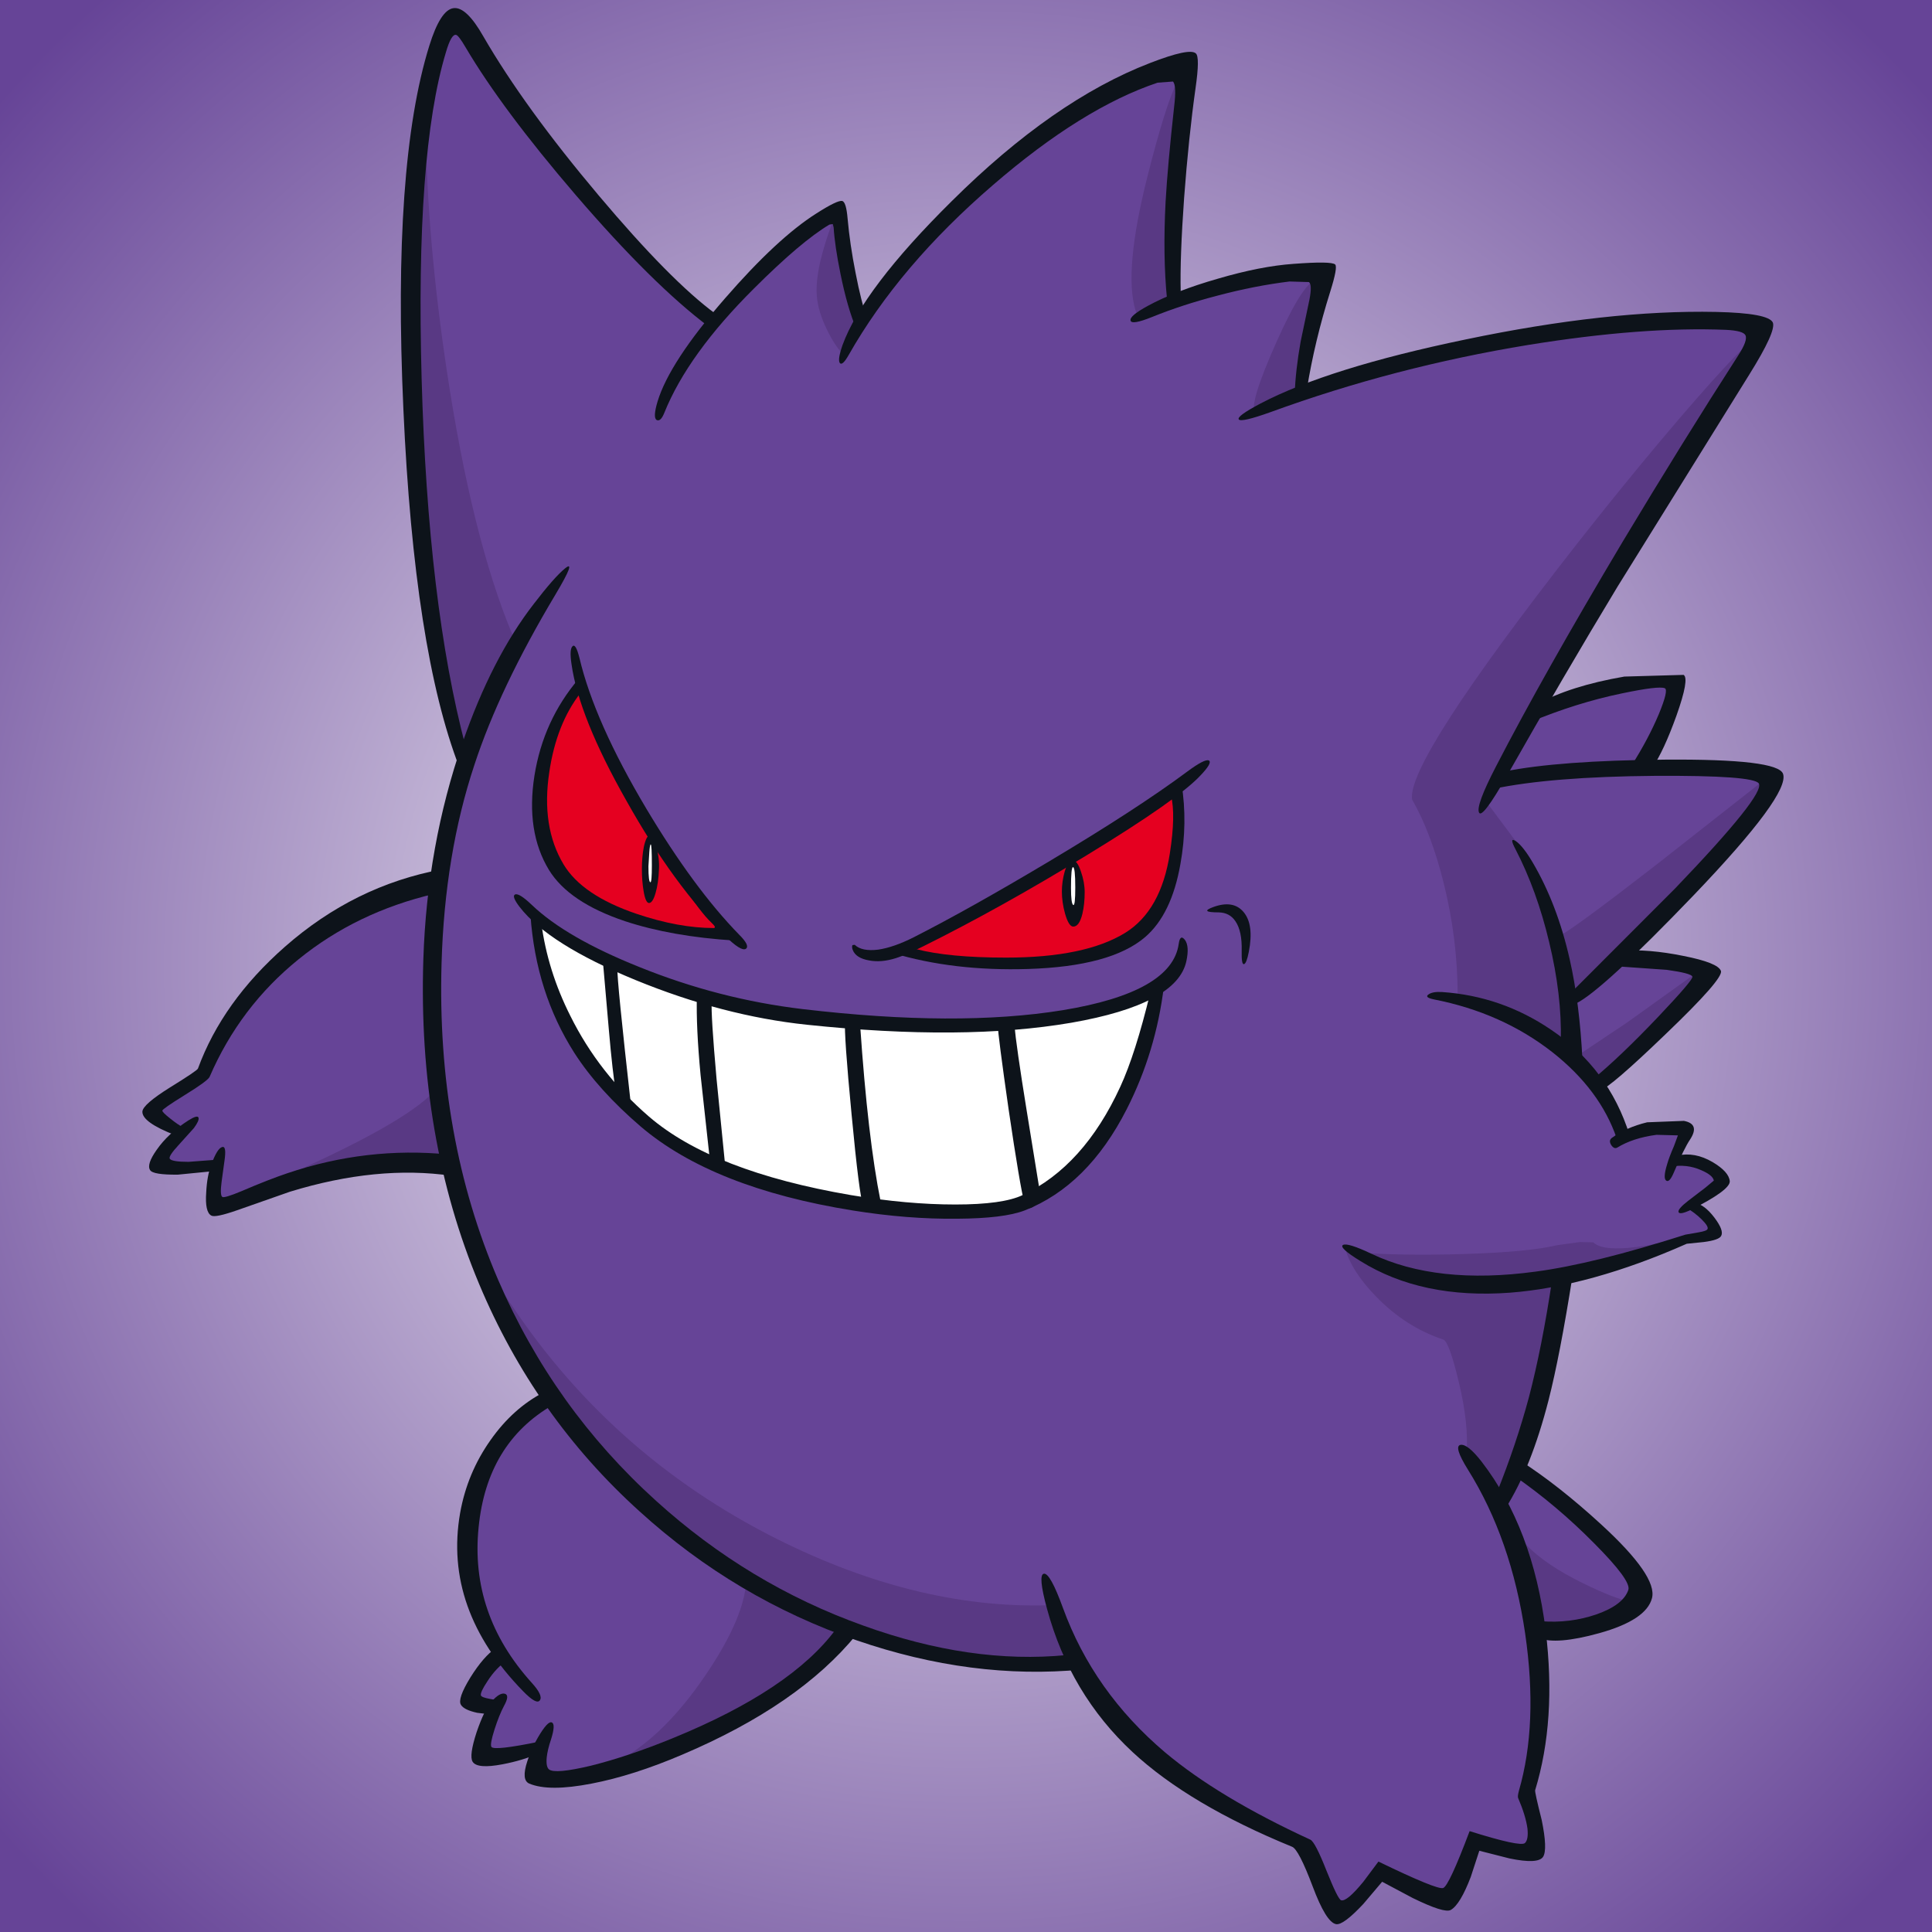 <svg width="300" height="300" viewBox="0 0 300 300" fill="none" xmlns="http://www.w3.org/2000/svg">
<rect x="0" y="0" width="300" height="300" fill="#333333" stroke="none"/>
<g clip-path="url(#clip0_864_583)">
<rect width="300" height="300" fill="white"/>
<rect x="-50" y="-50" width="400" height="400" fill="url(#paint0_radial_864_583)"/>
<path d="M237.228 52.279C252.095 49.953 264.321 49.32 273.907 50.38L257.979 76.836C249.425 90.911 242.951 102.056 238.556 110.271C241.446 109.152 245.163 108.092 249.705 107.091C253.953 106.149 257.478 105.575 260.28 105.369C260.693 105.31 260.899 105.427 260.899 105.722L260.678 106.605C260.354 107.724 259.572 109.609 258.333 112.259L255.103 119.458L264.262 118.928C270.132 118.781 273.583 119.488 274.615 121.048C275.647 122.638 272.123 127.585 264.041 135.888L251.298 148.344C253.776 148.226 256.563 148.476 259.66 149.095C262.846 149.742 264.513 150.449 264.66 151.215C264.808 151.921 261.637 155.646 255.147 162.389C249.75 168.013 245.045 172.695 241.033 176.435C242.331 185.062 242.744 193.056 242.272 200.418C241.712 208.986 239.927 216.951 236.919 224.312C232.494 235.266 220.622 244.011 201.302 250.548C191.332 253.934 180.507 256.393 168.826 257.924C157.617 259.455 145.598 257.953 132.767 253.419C118.608 248.354 106.5 240.478 96.442 229.789C87.15 219.925 80.056 208.927 75.16 196.796C69.497 182.692 66.93 167.38 67.461 150.861C67.609 145.826 68.051 140.585 68.789 135.138C69.644 128.601 70.736 123.198 72.063 118.928C67.078 104.824 64.364 83.991 63.922 56.431C63.715 44.388 64.084 33.625 65.028 24.144C66.06 14.162 67.579 7.169 69.585 3.164C69.91 2.517 70.19 2.207 70.426 2.237C70.691 2.296 71.119 2.737 71.709 3.562C80.056 15.458 86.383 24.1 90.69 29.488C98.89 39.735 105.689 46.463 111.087 49.673C112.856 46.787 115.895 43.416 120.201 39.559C124.419 35.79 127.693 33.463 130.023 32.58C130.112 34.965 130.525 37.865 131.262 41.281C132 44.756 132.84 47.612 133.784 49.85C139.831 40.957 147.102 33.007 155.597 25.999C165.213 18.078 174.593 12.97 183.736 10.673C182.793 15.266 182.321 22.583 182.321 32.624C182.321 37.63 182.409 42.179 182.586 46.272L190.24 44.152C196.199 42.739 201.39 42.032 205.815 42.032L203.602 50.954L201.08 61.731C210.342 57.756 222.392 54.605 237.228 52.279Z" fill="#664497"/>
<path d="M23.792 172.15C23.88 171.65 24.986 170.707 27.11 169.323L30.871 166.806L31.889 165.967C32.184 165.702 32.419 165.275 32.596 164.686C32.833 163.832 33.732 162.168 35.295 159.695C37.478 156.279 39.971 153.143 42.773 150.287C51.474 141.483 61.311 137.213 72.284 137.478C75.027 137.567 77.52 139.922 79.761 144.545C81.826 148.785 83.316 154.085 84.23 160.446C84.909 165.069 84.555 169.809 83.168 174.668C81.693 179.762 79.791 182.014 77.461 181.425C69.998 179.6 61.164 179.732 50.958 181.823C43.584 183.354 37.95 185.135 34.057 187.167C33.555 187.432 33.231 186.652 33.083 184.826C32.965 183.089 33.024 181.941 33.26 181.381L29.411 181.028L24.942 180.807C24.765 180.542 25.163 179.688 26.137 178.245L27.685 176.125C24.972 174.329 23.674 173.004 23.792 172.15Z" fill="#664497"/>
<path d="M132.767 234.692C135.952 241.552 136.439 246.617 134.227 249.885C128.121 258.896 118.151 266.11 104.317 271.528C99.48 273.442 94.79 274.87 90.248 275.812C86.295 276.636 83.935 276.872 83.168 276.519C82.726 276.342 82.623 275.782 82.859 274.84L83.832 271.881L78.08 272.234L74.673 271.793C74.526 271.557 74.777 270.394 75.426 268.303L76.399 264.947L75.027 264.328C74.142 263.975 73.671 263.71 73.612 263.533C73.405 262.915 74.541 261.001 77.018 257.791L77.859 256.996C76.797 255.583 75.691 253.036 74.541 249.355C72.918 244.261 72.328 239.521 72.771 235.133C73.213 230.687 75.44 226.153 79.452 221.53C83.699 216.671 88.389 213.683 93.522 212.564C97.356 211.71 101.397 211.724 105.645 212.608C110.925 213.727 116.131 216.141 121.263 219.851C125.894 223.238 129.729 228.184 132.767 234.692Z" fill="#664497"/>
<path d="M174.136 236.945C181.333 231.232 188.087 227.434 194.4 225.549C201.744 223.341 208.986 222.605 216.124 223.341C223.144 224.048 227.908 225.947 230.415 229.039C235.606 235.399 238.571 244.586 239.308 256.599C239.839 265.551 239.323 272.662 237.759 277.932C238.261 279.67 238.512 281.672 238.512 283.939C238.512 286.265 238.202 287.546 237.582 287.782L233.379 287.693C231.196 287.428 229.781 287.09 229.132 286.678L226.831 290.874C225.74 292.787 224.973 293.877 224.53 294.142C224.117 294.407 222.421 294.039 219.442 293.038L214.619 291.271C213.587 292.478 212.274 293.73 210.682 295.025C209.03 296.321 208.012 296.939 207.629 296.88C207.009 296.733 205.402 293.273 202.806 286.501C192.453 282.143 183.707 276.563 176.569 269.761C169.637 263.136 165.478 256.614 164.092 250.195C163.443 247.192 166.791 242.775 174.136 236.945Z" fill="#664497"/>
<path d="M246.166 252.359C241.181 253.507 237.273 253.537 234.441 252.447C231.55 251.299 229.176 249.562 227.318 247.235C225.046 244.379 223.955 241.022 224.044 237.165C224.132 234.073 225.725 231.541 228.822 229.568C231.683 227.772 233.836 227.301 235.282 228.155C236.432 228.862 239.868 231.806 245.591 236.988C251.726 242.583 254.749 245.778 254.661 246.573C254.366 249.223 251.534 251.152 246.166 252.359Z" fill="#664497"/>
<path d="M218.822 154.66C227.406 153.953 235.222 156.662 242.272 162.787C246.313 166.261 249.558 170.251 252.006 174.756C252.566 175.757 253.127 176.111 253.687 175.816C254.454 175.434 255.796 175.154 257.714 174.977C260.014 174.742 261.445 174.992 262.005 175.728L261.297 177.848C260.766 179.114 260.575 179.747 260.722 179.747C261.401 179.747 262.61 180.086 264.35 180.763C266.533 181.617 267.624 182.545 267.624 183.546L265.191 185.224C263.569 186.166 262.757 186.711 262.757 186.858L264.748 188.713C266.017 189.832 266.592 190.554 266.474 190.878C266.385 191.113 265.648 191.452 264.262 191.893L261.917 192.6C258.613 194.426 254.144 195.986 248.511 197.282C243.496 198.43 238.674 199.137 234.043 199.402C230.267 199.637 225.931 199.24 221.035 198.209C215.666 197.061 211.773 195.545 209.354 193.66C207.968 192.541 206.463 189.921 204.841 185.798C202.688 180.351 201.965 175.08 202.673 169.986C203.145 166.512 205.49 163.037 209.708 159.563C213.425 156.53 216.463 154.896 218.822 154.66Z" fill="#664497"/>
<path d="M176.082 154.483C177.498 153.953 178.412 154.115 178.825 154.969C179.12 155.617 179.135 156.588 178.869 157.884C177.985 161.771 176.569 165.716 174.622 169.721C172.616 173.843 170.419 177.259 168.03 179.968C166.909 181.205 165.242 182.559 163.03 184.031C160.316 185.828 157.942 186.946 155.906 187.388C148.001 189.037 137.987 188.404 125.864 185.489C113.8 182.574 105.276 178.79 100.291 174.138C96.633 170.693 93.374 166.938 90.513 162.875C87.74 158.929 85.941 155.573 85.115 152.805C84.672 151.333 84.186 149.242 83.655 146.533C83.065 143.53 82.947 142.219 83.301 142.602C86.634 146.077 92.725 149.433 101.574 152.672C110.216 155.823 118.195 157.663 125.51 158.193C133.415 158.782 141.173 158.959 148.783 158.723C160.788 158.34 169.888 156.927 176.082 154.483Z" fill="white"/>
<path d="M273.465 121.49C274.291 121.048 274.822 120.975 275.058 121.269C275.264 121.534 275.19 121.99 274.836 122.638C273.568 124.817 268.922 130.176 260.899 138.715C252.316 147.873 246.652 153.129 243.909 154.483L242.936 149.713L241.918 145.473C243.423 144.737 248.466 141.041 257.05 134.387L273.465 121.49Z" fill="#593984"/>
<path d="M244.396 164.288L252.537 158.856L262.89 151.435C263.687 150.758 264.026 150.861 263.908 151.745C263.141 153.187 260.486 156.309 255.944 161.108L248.201 169.014L246.564 166.938C245.62 165.937 244.897 165.054 244.396 164.288Z" fill="#593984"/>
<path d="M178.162 27.457C179.961 20.331 181.436 15.561 182.586 13.146L183.029 12.66C183.235 12.484 183.324 12.587 183.294 12.97C182.793 16.915 182.365 21.818 182.011 27.677C181.569 35.392 181.554 41.031 181.967 44.594C181.996 44.947 181.863 45.418 181.569 46.007L180.728 46.979L177.985 48.79C177.129 49.231 176.569 49.01 176.303 48.127C175.094 44.064 175.713 37.173 178.162 27.457Z" fill="#593984"/>
<path d="M205.461 44.815C205.402 46.257 204.797 49.172 203.647 53.56C202.496 57.918 201.921 60.347 201.921 60.847C201.095 60.906 199.9 61.422 198.337 62.393C196.685 63.424 195.535 63.998 194.886 64.116C194.208 63.262 195.314 59.596 198.204 53.118C201.125 46.581 203.234 43.386 204.531 43.534L205.062 43.931C205.328 44.196 205.461 44.491 205.461 44.815Z" fill="#593984"/>
<path d="M131.13 42.164C131.808 45.197 132.531 47.877 133.298 50.203L130.864 55.017C129.92 53.928 129.094 52.632 128.386 51.13C127.502 49.334 126.985 47.627 126.838 46.007C126.661 43.946 127.074 41.281 128.077 38.013C128.991 35.009 129.625 33.537 129.979 33.596C129.95 35.628 130.333 38.484 131.13 42.164Z" fill="#593984"/>
<path d="M64.276 25.425C64.482 23.747 64.836 22.378 65.338 21.318C65.839 20.228 66.105 20.419 66.134 21.892C66.4 33.699 67.624 46.508 69.806 60.318C72.52 77.396 76.045 90.764 80.381 100.422L76.841 107.445C74.688 111.567 72.977 115.086 71.709 118.001C67.166 104.103 64.379 86.877 63.347 66.325C62.491 49.894 62.801 36.261 64.276 25.425Z" fill="#593984"/>
<path d="M68.479 174.579L70.028 180.719C64.364 180.277 59.895 180.351 56.621 180.939C54.852 181.263 50.457 182.544 43.437 184.782L42.64 184.252C42.227 183.84 42.183 183.56 42.507 183.413C55.928 177.553 64.217 172.916 67.373 169.5C67.402 170.236 67.771 171.929 68.479 174.579Z" fill="#593984"/>
<path d="M246.608 197.856C241.948 199.004 237.892 199.667 234.441 199.843C230.194 200.108 225.474 199.637 220.283 198.43C215.327 197.252 212.009 195.927 210.328 194.455C215.224 194.838 220.917 194.926 227.406 194.72C234.072 194.514 238.865 194.057 241.786 193.351L245.325 192.865L247.405 192.909C248.467 193.969 251.254 194.131 255.767 193.395L262.182 191.981C258.053 194.396 252.862 196.354 246.608 197.856Z" fill="#593984"/>
<path d="M119.183 238.225C134.197 245.999 148.739 249.68 162.809 249.267C163.753 249.238 164.859 250.651 166.127 253.508C167.425 256.364 167.336 257.865 165.862 258.013C158.783 258.778 151.128 258.189 142.899 256.246C134.433 254.214 126.204 250.931 118.21 246.397C99.804 235.943 86.501 221.486 78.301 203.024C77.358 200.933 76.812 199.549 76.664 198.872C76.546 198.313 76.738 198.43 77.24 199.225C87.652 216.097 101.633 229.097 119.183 238.225Z" fill="#593984"/>
<path d="M115.998 245.513C116.853 246.102 119.006 247.132 122.457 248.605L130.422 252.094C132.162 252.918 130.746 255.392 126.174 259.514C121.779 263.489 117.384 266.493 112.989 268.524C110.511 269.673 106.957 270.836 102.326 272.014C97.784 273.162 95.866 273.53 96.574 273.118C101.087 270.527 105.379 266.242 109.45 260.265C113.255 254.7 115.378 250.018 115.821 246.22V245.469L115.998 245.513Z" fill="#593984"/>
<path d="M237.759 253.728C235.96 243.187 235.68 238.549 236.919 239.815C238.954 241.935 241.933 243.952 245.856 245.866C249.012 247.427 251.564 248.413 253.51 248.825C254.572 249.061 252.92 250.092 248.555 251.917C244.219 253.743 240.62 254.346 237.759 253.728Z" fill="#593984"/>
<path d="M244.883 84.433C251.667 75.806 257.905 68.238 263.598 61.731C269.409 55.106 272.58 51.984 273.111 52.367C269.896 56.755 263.141 67.664 252.847 85.096C242.08 103.263 234.706 116.366 230.724 124.405L235.901 131.339C238.084 134.608 239.632 137.641 240.547 140.438C241.874 144.413 243.024 149.492 243.998 155.676C244.883 161.535 245.089 164.406 244.617 164.288C243.762 163.493 241.653 162.11 238.29 160.137C233.895 157.604 229.913 155.764 226.344 154.616C226.344 148.756 225.621 142.926 224.176 137.125C222.878 131.913 221.241 127.585 219.265 124.14C218.675 120.253 227.214 107.018 244.883 84.433Z" fill="#593984"/>
<path d="M227.406 199.755L236.565 199.269L243.157 198.077C242.213 205.379 238.895 216.774 233.202 232.263C231.078 229.259 229.25 227.124 227.716 225.858C227.981 222.708 227.568 218.894 226.477 214.419C225.503 210.385 224.722 208.25 224.132 208.014C220.238 206.719 216.773 204.51 213.734 201.389C211.139 198.739 209.502 196.177 208.823 193.704C211.301 194.941 214.472 196.192 218.336 197.458C222.052 198.636 225.076 199.402 227.406 199.755Z" fill="#593984"/>
<path d="M111.131 48.745C111.809 49.246 111.913 49.776 111.441 50.336C110.939 50.925 110.482 51.057 110.069 50.733C104.258 46.375 97.356 39.544 89.362 30.239C81.782 21.406 76.104 13.794 72.328 7.404C71.591 6.138 71.089 5.476 70.824 5.417C70.323 5.299 69.792 6.212 69.231 8.155C66.075 18.608 64.821 35.495 65.47 58.816C66.119 82.136 68.391 101.158 72.284 115.881C72.756 117.765 72.903 119.237 72.727 120.297C72.52 121.387 72.048 120.989 71.311 119.105C66.65 107.062 63.76 88.555 62.639 63.586C61.488 38.234 62.83 19.403 66.665 7.095C67.815 3.385 69.069 1.442 70.426 1.265C71.753 1.089 73.302 2.561 75.071 5.682C79.319 13.014 85.277 21.229 92.946 30.328C100.409 39.191 106.47 45.33 111.131 48.745Z" fill="#0D131A"/>
<path d="M132.855 42.385C133.445 45.448 134.05 47.818 134.669 49.496C134.817 49.85 134.625 50.336 134.094 50.954C133.563 51.572 133.194 51.631 132.988 51.13C132.044 48.893 131.218 46.022 130.51 42.518C129.92 39.632 129.566 37.232 129.448 35.319L129.316 34.788L128.785 34.877C125.865 36.614 121.971 39.912 117.104 44.77C110.261 51.572 105.615 58.006 103.167 64.072C102.784 65.043 102.385 65.426 101.972 65.22C101.559 64.984 101.604 64.028 102.105 62.349C103.344 58.256 106.839 52.912 112.591 46.316C117.989 40.103 122.708 35.716 126.749 33.154C128.962 31.741 130.304 31.093 130.776 31.211C131.189 31.299 131.469 32.212 131.616 33.949C131.852 36.599 132.265 39.411 132.855 42.385Z" fill="#0D131A"/>
<path d="M183.869 30.725C183.427 36.909 183.25 41.767 183.338 45.301C183.368 46.39 183.043 47.067 182.365 47.332C181.686 47.597 181.303 47.303 181.214 46.449C180.772 41.973 180.698 36.938 180.993 31.344C181.2 27.634 181.642 22.701 182.321 16.547C182.586 14.368 182.527 13.073 182.144 12.661L179.754 12.837C171.938 15.458 163.413 20.758 154.181 28.738C144.506 37.071 137.044 45.86 131.793 55.106C131.144 56.254 130.687 56.681 130.422 56.387C130.156 56.063 130.289 55.135 130.82 53.604C132.943 47.774 138.607 40.31 147.81 31.211C158.31 20.788 168.56 13.647 178.56 9.79C182.66 8.2 185.034 7.699 185.683 8.288C186.126 8.641 186.111 10.452 185.639 13.721C184.931 18.756 184.341 24.424 183.869 30.725Z" fill="#0D131A"/>
<path d="M200.859 40.972C204.753 40.678 206.906 40.707 207.319 41.061C207.614 41.326 207.363 42.724 206.567 45.257C204.944 50.409 203.735 55.459 202.939 60.406C202.821 61.201 202.467 61.716 201.877 61.952C201.287 62.158 201.007 61.922 201.036 61.245C201.125 58.742 201.434 56.004 201.965 53.03L203.337 46.493C203.632 44.962 203.602 44.064 203.248 43.799L200.24 43.711C196.612 44.152 192.866 44.889 189.002 45.919C185.374 46.861 181.996 47.965 178.87 49.232C176.746 50.086 175.64 50.262 175.551 49.762C175.433 49.291 176.318 48.54 178.206 47.509C181.067 45.949 184.71 44.535 189.134 43.269C193.559 41.973 197.467 41.208 200.859 40.972Z" fill="#0D131A"/>
<path d="M252.227 105.059L261.43 104.794C262.05 105.177 261.681 107.283 260.324 111.11C259.026 114.732 257.773 117.441 256.563 119.237C256.15 119.856 255.442 120.076 254.439 119.9C253.407 119.723 253.038 119.385 253.333 118.884C255.074 116.146 256.489 113.481 257.581 110.89C258.613 108.387 258.923 107.047 258.51 106.87C257.891 106.605 255.678 106.87 251.873 107.665C247.154 108.637 242.361 110.139 237.494 112.17C236.609 112.553 236.284 112.347 236.52 111.552C236.756 110.757 237.449 110.036 238.6 109.388C242.051 107.474 246.593 106.031 252.227 105.059Z" fill="#0D131A"/>
<path d="M237.317 53.56C223.483 55.827 210.151 59.301 197.32 63.983C194.282 65.073 192.63 65.456 192.364 65.132C192.099 64.808 193.22 63.983 195.727 62.658C202.747 58.977 213.351 55.665 227.539 52.72C242.317 49.629 255.295 48.201 266.474 48.436C271.872 48.554 274.807 49.099 275.279 50.07C275.662 50.954 274.438 53.663 271.607 58.197L251.166 91.102C245.561 100.377 239.854 110.139 234.043 120.385C231.447 124.949 229.987 126.878 229.663 126.171C229.309 125.465 230.194 123.065 232.317 118.972C237.214 109.491 243.762 97.875 251.962 84.124C258.274 73.612 264.247 63.983 269.881 55.238C270.913 53.648 271.297 52.588 271.031 52.058C270.795 51.587 269.793 51.307 268.023 51.219C259.38 50.865 249.145 51.646 237.317 53.56Z" fill="#0D131A"/>
<path d="M71.797 115.395C74.835 106.59 78.537 99.376 82.903 93.752C85.027 90.984 86.634 89.159 87.725 88.275C88.964 87.245 88.478 88.585 86.265 92.295C80.455 102.012 76.251 110.845 73.656 118.795C70.588 128.041 68.892 138.288 68.567 149.536C68.037 167.498 70.972 183.913 77.372 198.783C83.095 212.034 91.265 223.458 101.884 233.057C111.441 241.714 122.148 248.163 134.005 252.403C145.155 256.437 155.7 257.968 165.64 256.996L167.101 258.101C167.926 258.837 168.236 259.22 168.03 259.249C156.644 260.338 144.963 258.822 132.988 254.7C120.452 250.371 109.228 243.702 99.318 234.692C88.463 224.886 80.16 213.123 74.408 199.402C68.037 184.208 65.146 167.395 65.736 148.962C66.119 137.155 68.14 125.965 71.797 115.395Z" fill="#0D131A"/>
<path d="M25.208 172.459C25.208 172.636 25.621 173.048 26.447 173.696C27.213 174.314 27.833 174.741 28.305 174.977C28.747 175.183 28.924 175.551 28.836 176.081C28.747 176.611 28.231 176.685 27.287 176.302C23.777 174.948 22.052 173.711 22.111 172.592C22.17 171.856 23.585 170.619 26.358 168.882C29.219 167.115 30.679 166.129 30.738 165.923C33.275 159.003 37.773 152.702 44.233 147.019C51.43 140.688 59.542 136.683 68.567 135.005C69.482 134.828 69.733 135.373 69.32 136.639C68.877 137.905 68.243 138.627 67.417 138.804C59.394 140.688 52.374 144.074 46.357 148.962C40.28 153.879 35.679 159.96 32.552 167.203C32.375 167.616 31.092 168.558 28.703 170.03C26.373 171.473 25.208 172.283 25.208 172.459Z" fill="#0D131A"/>
<path d="M132.988 253.817C127.03 261.119 118.018 267.332 105.954 272.455C100.851 274.634 96.147 276.136 91.84 276.96C87.445 277.814 84.23 277.814 82.195 276.96C81.34 276.607 81.236 275.444 81.885 273.471C82.298 272.176 82.844 270.954 83.522 269.805C84.555 268.039 85.277 267.258 85.69 267.464C86.103 267.641 86.059 268.524 85.558 270.114C85.204 271.145 84.982 272.073 84.894 272.897C84.805 273.869 84.923 274.487 85.248 274.752C85.867 275.253 88.035 275.061 91.752 274.178C95.645 273.206 99.893 271.778 104.494 269.894C116.735 264.888 125.171 259.249 129.802 252.977C130.156 252.506 130.864 252.418 131.926 252.712C133.017 252.977 133.371 253.345 132.988 253.817Z" fill="#0D131A"/>
<path d="M78.257 264.903C77.756 265.845 77.269 267.052 76.797 268.524C76.296 270.085 76.133 270.998 76.311 271.263C76.605 271.675 79.113 271.395 83.832 270.424C84.776 270.365 85.13 270.6 84.894 271.13C84.717 271.601 84.319 271.969 83.699 272.234C82.077 272.971 80.189 273.545 78.036 273.957C75.411 274.458 73.862 274.325 73.39 273.56C73.007 272.941 73.213 271.41 74.01 268.966C74.806 266.64 75.573 265.065 76.311 264.24C77.166 263.268 77.859 262.856 78.39 263.003C78.921 263.151 78.877 263.784 78.257 264.903Z" fill="#0D131A"/>
<path d="M73.036 260.486C74.393 258.307 75.72 256.776 77.018 255.892C77.402 255.598 77.888 255.789 78.478 256.467C79.039 257.114 79.142 257.556 78.788 257.792C77.608 258.587 76.576 259.676 75.691 261.06C74.924 262.208 74.585 262.945 74.673 263.268C74.762 263.475 75.219 263.651 76.045 263.798L77.815 264.108C78.139 264.166 78.139 264.549 77.815 265.256C77.461 265.963 77.077 266.301 76.664 266.272L74.098 265.963C72.741 265.668 71.901 265.256 71.576 264.726C71.193 264.108 71.679 262.694 73.036 260.486Z" fill="#0D131A"/>
<path d="M84.363 216.23C85.72 215.523 86.487 215.567 86.664 216.362C86.841 217.157 86.56 217.761 85.823 218.173C79.009 222.119 75.175 228.45 74.319 237.165C73.405 246.146 76.148 254.185 82.549 261.281C83.758 262.606 84.186 263.519 83.832 264.019C83.507 264.52 82.652 264.064 81.266 262.65C72.977 254.17 69.703 244.939 71.444 234.957C72.181 230.805 73.759 227.021 76.178 223.606C78.478 220.337 81.207 217.879 84.363 216.23Z" fill="#0D131A"/>
<path d="M162.587 249.842C161.614 246.279 161.452 244.453 162.101 244.365C162.75 244.276 163.738 246.058 165.065 249.709C168.221 258.366 173.501 265.83 180.905 272.102C186.48 276.784 194.001 281.304 203.47 285.662C203.971 285.897 204.812 287.517 205.992 290.52C207.171 293.465 207.924 294.981 208.248 295.069C208.838 295.246 209.988 294.289 211.699 292.198L214.044 289.063C220.12 292.007 223.468 293.376 224.088 293.17C224.678 292.993 226.049 290.049 228.202 284.337C233.453 285.986 236.314 286.604 236.786 286.192C237.169 285.838 237.302 285.087 237.184 283.939C237.007 282.614 236.52 281.024 235.724 279.169C235.665 278.992 235.709 278.624 235.857 278.065C237.862 271.145 238.187 263.018 236.83 253.684C235.385 243.849 232.42 235.355 227.937 228.199C226.433 225.785 226.049 224.504 226.787 224.357C227.524 224.239 228.615 225.108 230.061 226.963C235.37 233.853 238.688 242.598 240.016 253.198C241.137 262.474 240.591 270.733 238.379 277.976C238.32 278.153 238.659 279.699 239.396 282.614C240.016 285.647 240.089 287.546 239.618 288.312C239.116 289.107 237.376 289.195 234.397 288.577L229.707 287.384L228.379 291.448C227.288 294.304 226.256 296.012 225.282 296.571C224.633 296.954 222.657 296.335 219.353 294.716L214.619 292.198L211.699 295.644C209.605 297.881 208.189 298.927 207.452 298.779C206.419 298.573 205.21 296.615 203.824 292.905C202.378 289.077 201.316 287.031 200.638 286.766C189.99 282.408 181.731 277.505 175.861 272.058C169.401 266.051 164.977 258.646 162.587 249.842Z" fill="#0D131A"/>
<path d="M90.424 105.457C91.545 109.285 94.465 115.527 99.185 124.184C104.524 133.96 109.007 140.6 112.635 144.104L114.14 145.473C114.523 145.885 114.493 146.077 114.051 146.047C107.532 145.635 101.869 144.634 97.061 143.044C91.25 141.1 87.312 138.45 85.248 135.094C82.829 131.118 82.077 126.231 82.991 120.43C83.906 114.717 86.192 109.712 89.849 105.413L90.07 105.148C90.218 105.059 90.336 105.162 90.424 105.457Z" fill="#0D131A"/>
<path d="M90.159 107.577C91.073 110.227 93.964 116.043 98.831 125.023C104.288 135.064 108.181 141.159 110.512 143.309C111.042 143.809 111.146 144.074 110.821 144.104C107.193 144.104 103.196 143.368 98.831 141.896C93.197 139.982 89.422 137.42 87.504 134.21C85.174 130.324 84.437 125.553 85.292 119.9C86.029 114.894 87.652 110.787 90.159 107.577Z" fill="#E50020"/>
<path d="M177.808 145.517C174.268 148.55 168.207 150.199 159.623 150.464C151.895 150.7 144.904 149.875 138.651 147.991C137.973 147.785 137.973 147.608 138.651 147.461L141.129 146.798C145.111 145.208 152.942 140.909 164.623 133.901C175.89 127.129 182.173 123.065 183.471 121.711C184.12 125.745 184.061 129.897 183.294 134.166C182.38 139.378 180.551 143.162 177.808 145.517Z" fill="#0D131A"/>
<path d="M174.71 144.855C170.551 147.416 164.387 148.697 156.216 148.697C150.287 148.697 145.627 148.255 142.235 147.372C144.831 146.135 151.526 142.293 162.322 135.844C173.678 129.072 180.182 124.964 181.834 123.521C182.335 125.524 182.276 128.512 181.657 132.488C180.743 138.435 178.427 142.558 174.71 144.855Z" fill="#E50020"/>
<path d="M183.029 146.577C183.176 145.517 183.501 145.311 184.002 145.959C184.474 146.606 184.548 147.696 184.223 149.227C183.279 153.703 177.321 156.898 166.348 158.811C155.199 160.725 141.512 160.828 125.289 159.121C116.617 158.208 107.754 155.896 98.698 152.186C89.672 148.476 83.67 144.693 80.691 140.835C79.835 139.716 79.599 139.068 79.983 138.892C80.396 138.715 81.266 139.26 82.593 140.526C86.133 143.912 91.693 147.122 99.273 150.155C107.503 153.482 115.954 155.661 124.626 156.691C140.613 158.576 154.063 158.635 164.977 156.868C176.303 155.013 182.321 151.583 183.029 146.577Z" fill="#0D131A"/>
<path d="M178.604 154.174C178.87 153.055 179.327 152.363 179.976 152.098C180.595 151.863 180.846 152.216 180.728 153.158C179.902 159.931 177.985 166.276 174.976 172.195C170.935 180.145 165.64 185.401 159.092 187.962C156.939 188.787 153.458 189.214 148.65 189.243C143.518 189.302 138.105 188.875 132.413 187.962C117.93 185.636 106.957 181.293 99.495 174.933C95.1 171.164 91.663 167.351 89.186 163.493C85.204 157.251 82.932 150.125 82.372 142.116C82.313 141.527 82.549 141.395 83.08 141.719C83.611 142.072 83.935 142.602 84.053 143.309C84.702 148.256 86.206 153.07 88.566 157.752C91.516 163.7 95.586 168.911 100.778 173.387C107.385 179.07 117.841 183.133 132.147 185.577C137.958 186.549 143.356 187.035 148.341 187.035C153.267 187.035 156.747 186.549 158.782 185.577C165.124 182.574 170.183 176.965 173.958 168.749C175.522 165.363 177.07 160.505 178.604 154.174Z" fill="#0D131A"/>
<path d="M101.928 131.516C102.253 132.694 102.385 133.842 102.326 134.961C102.267 136.433 102.09 137.67 101.795 138.671C101.5 139.702 101.161 140.217 100.778 140.217C100.424 140.217 100.144 139.599 99.937 138.362C99.76 137.331 99.672 136.183 99.672 134.917C99.672 133.68 99.775 132.532 99.981 131.472C100.247 130.294 100.557 129.705 100.91 129.705C101.294 129.705 101.633 130.309 101.928 131.516Z" fill="#0D131A"/>
<path d="M168.428 138.539C168.428 139.775 168.31 140.894 168.074 141.895C167.749 143.22 167.277 143.883 166.658 143.883C166.186 143.883 165.758 143.206 165.375 141.851C165.05 140.673 164.888 139.54 164.888 138.45C164.888 137.39 165.036 136.345 165.331 135.314C165.685 134.166 166.098 133.592 166.569 133.592C167.041 133.592 167.469 134.181 167.853 135.359C168.236 136.448 168.428 137.508 168.428 138.539Z" fill="#0D131A"/>
<path d="M95.69 170.03C95.306 167.704 94.923 164.318 94.539 159.872L93.61 149.183C93.551 148.476 93.92 148.344 94.716 148.786C95.542 149.198 95.926 149.713 95.867 150.331C95.808 151.509 96.516 158.65 97.99 171.753C97.99 172.312 97.681 172.518 97.061 172.371C96.383 172.194 95.926 171.414 95.69 170.03Z" fill="#0D131A"/>
<path d="M111.264 167.513L112.591 180.852C112.68 181.617 112.326 181.808 111.529 181.426C110.703 181.013 110.231 180.233 110.113 179.085L108.786 166.939C108.314 161.992 108.122 157.899 108.211 154.66C108.24 153.865 108.639 153.6 109.406 153.865C110.202 154.13 110.571 154.66 110.512 155.455C110.423 156.868 110.674 160.888 111.264 167.513Z" fill="#0D131A"/>
<path d="M132.236 173.078C131.439 164.775 131.1 159.901 131.218 158.459C131.277 157.781 131.675 157.546 132.413 157.752C133.15 157.987 133.534 158.473 133.563 159.209C134.36 170.899 135.421 180.027 136.749 186.593C136.926 187.506 136.586 188.021 135.731 188.139C134.905 188.257 134.345 187.963 134.05 187.256C133.637 186.255 133.032 181.529 132.236 173.078Z" fill="#0D131A"/>
<path d="M156.614 172.239C155.523 164.612 154.963 160.269 154.933 159.209C154.904 158.414 155.317 158.031 156.172 158.061C156.998 158.09 157.44 158.414 157.499 159.032C157.706 161.329 158.34 165.761 159.402 172.327L161.393 184.605C161.57 185.842 161.29 186.74 160.552 187.3C159.815 187.83 159.328 187.697 159.092 186.902C158.62 185.135 157.794 180.248 156.614 172.239Z" fill="#0D131A"/>
<path d="M223.911 154.041C230.046 154.454 235.68 156.397 240.812 159.872C246.8 163.906 250.87 169.353 253.024 176.214C253.201 176.744 252.979 177.156 252.36 177.45C251.741 177.745 251.298 177.509 251.033 176.744C249.322 171.738 246.003 167.292 241.078 163.405C235.857 159.312 229.721 156.574 222.672 155.19C221.669 154.984 221.374 154.733 221.787 154.439C222.2 154.115 222.908 153.983 223.911 154.041Z" fill="#0D131A"/>
<path d="M233.556 119.811C239.219 118.663 247.552 118.045 258.554 117.956C270.235 117.868 276.341 118.604 276.872 120.165C277.609 122.285 272.993 128.557 263.023 138.98C253.555 148.844 247.464 154.454 244.75 155.808L243.378 155.72C243.201 155.278 243.585 154.557 244.529 153.556L260.103 137.964C269.424 128.247 273.76 122.815 273.111 121.666C272.609 120.813 267.226 120.415 256.962 120.474C246.195 120.562 237.818 121.239 231.831 122.506C231.034 122.682 230.931 122.314 231.521 121.401C232.081 120.489 232.76 119.959 233.556 119.811Z" fill="#0D131A"/>
<path d="M192.807 147.681C192.866 145.62 192.541 144.074 191.833 143.044C191.243 142.16 190.388 141.704 189.267 141.675C187.173 141.675 186.893 141.395 188.427 140.835C190.462 140.099 192.01 140.35 193.072 141.586C194.193 142.882 194.473 144.958 193.913 147.814C193.677 149.021 193.426 149.654 193.161 149.713C192.895 149.772 192.777 149.095 192.807 147.681Z" fill="#0D131A"/>
<path d="M258.82 150.596L250.015 149.978C249.484 149.978 249.41 149.61 249.794 148.874C250.177 148.108 250.826 147.696 251.741 147.637C254.543 147.431 257.758 147.696 261.386 148.432C264.984 149.139 266.931 149.919 267.226 150.773C267.492 151.568 264.66 154.807 258.731 160.49C252.92 166.084 249.499 169.029 248.466 169.323C248.112 169.441 247.729 169.264 247.316 168.793C246.903 168.352 246.903 167.954 247.316 167.601C250.177 165.245 253.555 162.021 257.448 157.928C261.106 154.071 262.89 151.98 262.802 151.656C262.684 151.303 261.356 150.95 258.82 150.596Z" fill="#0D131A"/>
<path d="M238.91 254.347C237.641 253.817 236.992 253.228 236.963 252.58C236.933 251.873 237.715 251.594 239.308 251.741C242.287 251.976 245.148 251.623 247.891 250.681C250.664 249.709 252.316 248.443 252.847 246.882C253.171 245.94 251.416 243.54 247.582 239.683C243.658 235.708 239.485 232.189 235.06 229.127C234.706 228.862 234.721 228.376 235.105 227.669C235.458 226.933 235.783 226.653 236.078 226.83C240.06 229.392 244.248 232.69 248.643 236.724C254.484 242.083 257.109 245.896 256.519 248.163C255.929 250.43 253.201 252.241 248.334 253.596C243.88 254.832 240.738 255.083 238.91 254.347Z" fill="#0D131A"/>
<path d="M29.278 173.961C30.222 173.372 30.738 173.24 30.827 173.564C30.915 173.858 30.679 174.388 30.119 175.154L27.73 177.804C26.668 178.952 26.211 179.659 26.358 179.924C26.564 180.248 27.538 180.41 29.278 180.41L33.968 180.056C34.145 180.027 34.263 180.292 34.322 180.851C34.381 181.381 34.248 181.69 33.924 181.779L27.641 182.397C25.046 182.427 23.6 182.191 23.305 181.69C22.922 181.101 23.261 180.056 24.323 178.554C25.503 176.847 27.154 175.315 29.278 173.961Z" fill="#0D131A"/>
<path d="M69.585 179.261C70.205 179.32 70.662 179.924 70.957 181.072C71.252 182.191 70.972 182.692 70.116 182.574C62.417 181.455 54.055 182.279 45.029 185.047L36.844 187.918C34.573 188.713 33.231 188.993 32.818 188.757C32.139 188.404 31.874 187.197 32.021 185.136C32.11 183.398 32.375 181.956 32.818 180.807C33.437 179.129 33.998 178.231 34.499 178.113C34.971 177.966 35.089 178.687 34.853 180.277L34.411 183.501C34.234 184.856 34.263 185.636 34.499 185.842C34.676 186.019 35.679 185.725 37.508 184.959C40.398 183.722 42.773 182.795 44.631 182.176C52.831 179.409 61.149 178.437 69.585 179.261Z" fill="#0D131A"/>
<path d="M261.474 174.049C263.156 174.373 263.48 175.33 262.448 176.92C261.828 177.833 260.973 179.57 259.882 182.132C259.439 183.163 259.056 183.56 258.731 183.325C258.377 183.089 258.422 182.25 258.864 180.807C259.071 180.071 259.424 179.129 259.926 177.98L260.545 176.302L257.227 176.214C254.779 176.537 252.744 177.2 251.121 178.201C250.797 178.378 250.487 178.245 250.192 177.804C249.897 177.332 249.927 176.964 250.281 176.699C251.755 175.61 253.584 174.8 255.767 174.27L261.474 174.049Z" fill="#0D131A"/>
<path d="M268.598 183.413C268.657 184.326 266.636 185.813 262.536 187.874C261.357 188.433 260.722 188.536 260.634 188.183C260.575 187.859 261.076 187.285 262.138 186.46L264.793 184.429L266.12 183.325C266.032 182.765 265.368 182.22 264.129 181.69C262.654 181.043 261.091 180.866 259.439 181.16C258.967 181.249 258.849 181.028 259.085 180.498C259.292 179.968 259.749 179.614 260.457 179.438C262.256 179.026 264.085 179.364 265.943 180.454C267.624 181.455 268.509 182.441 268.598 183.413Z" fill="#0D131A"/>
<path d="M261.696 186.947L263.156 186.77C264.159 186.947 265.176 187.712 266.209 189.067C267.211 190.392 267.565 191.334 267.27 191.893C267.064 192.335 266.15 192.659 264.527 192.865L261.917 193.13C251.947 197.547 242.803 200.079 234.485 200.727C225.341 201.404 217.598 199.77 211.257 195.824C208.956 194.411 208.056 193.572 208.558 193.307C209.059 193.071 210.519 193.528 212.938 194.676C219.722 197.915 228.217 198.843 238.423 197.459C244.44 196.664 252.198 194.75 261.696 191.717L263.731 191.363C264.616 191.216 265.088 191.04 265.147 190.833C265.265 190.568 264.97 190.083 264.262 189.376C263.524 188.64 262.684 188.007 261.74 187.477C261.445 187.329 261.43 187.153 261.696 186.947Z" fill="#0D131A"/>
<path d="M244.175 198.165C242.877 206.38 241.638 212.799 240.458 217.422C238.659 224.43 236.432 230.025 233.777 234.206C232.833 235.708 232.258 235.943 232.052 234.913C231.845 233.941 231.978 232.881 232.45 231.733C234.456 226.727 236.108 221.81 237.405 216.981C238.762 211.798 239.957 205.762 240.989 198.872C241.078 198.224 241.653 197.782 242.715 197.547C243.806 197.311 244.293 197.517 244.175 198.165Z" fill="#0D131A"/>
<path d="M235.326 131.869C234.618 130.544 234.647 130.132 235.414 130.633C236.152 131.163 237.007 132.252 237.981 133.901C240.517 138.2 242.435 143.206 243.732 148.918C244.765 153.453 245.428 158.679 245.723 164.598C245.812 166.688 245.281 166.983 244.131 165.481C242.921 163.979 242.331 162.713 242.361 161.683C242.479 156.883 241.874 151.745 240.547 146.268C239.278 140.938 237.538 136.139 235.326 131.869Z" fill="#0D131A"/>
<path d="M100.822 132.355C100.881 131.531 100.955 131.119 101.043 131.119C101.161 131.119 101.22 132.208 101.22 134.387C101.22 136.124 101.146 136.993 100.999 136.993C100.792 136.993 100.689 136.168 100.689 134.52L100.822 132.355Z" fill="white"/>
<path d="M166.968 137.832C166.968 139.746 166.865 140.644 166.658 140.526C166.422 140.408 166.304 139.525 166.304 137.876C166.304 135.727 166.407 134.652 166.614 134.652C166.85 134.652 166.968 135.712 166.968 137.832Z" fill="white"/>
<path d="M186.391 120.43C184.09 122.903 178.235 127.011 168.826 132.753C159.859 138.23 151.379 142.956 143.385 146.931C141.557 147.844 140.126 148.462 139.094 148.786C137.589 149.257 136.218 149.375 134.979 149.139C133.593 148.904 132.737 148.359 132.413 147.505C132.295 147.21 132.28 146.96 132.368 146.754L132.722 146.71C133.46 147.417 134.669 147.667 136.35 147.461C137.973 147.225 139.831 146.577 141.925 145.517C147.648 142.602 154.535 138.745 162.588 133.945C171.879 128.41 179.135 123.698 184.356 119.812C186.185 118.457 187.306 117.883 187.719 118.089C188.102 118.325 187.66 119.105 186.391 120.43Z" fill="#0D131A"/>
<path d="M89.982 102.188C91.545 108.784 95.011 116.587 100.379 125.597C105.305 133.842 110.113 140.364 114.803 145.164C115.924 146.283 116.263 147.004 115.821 147.328C115.349 147.652 114.258 146.975 112.547 145.296C107.267 140.084 102.179 133.106 97.282 124.361C92.356 115.674 89.51 108.593 88.743 103.116C88.507 101.555 88.566 100.628 88.92 100.333C89.245 100.039 89.599 100.657 89.982 102.188Z" fill="#0D131A"/>
</g>
<defs>
<radialGradient id="paint0_radial_864_583" cx="0" cy="0" r="1" gradientUnits="userSpaceOnUse" gradientTransform="translate(150 150) rotate(90) scale(200)">
<stop stop-color="white"/>
<stop offset="1" stop-color="#664497"/>
</radialGradient>
<clipPath id="clip0_864_583">
<rect width="300" height="300" fill="white"/>
</clipPath>
</defs>
</svg>
